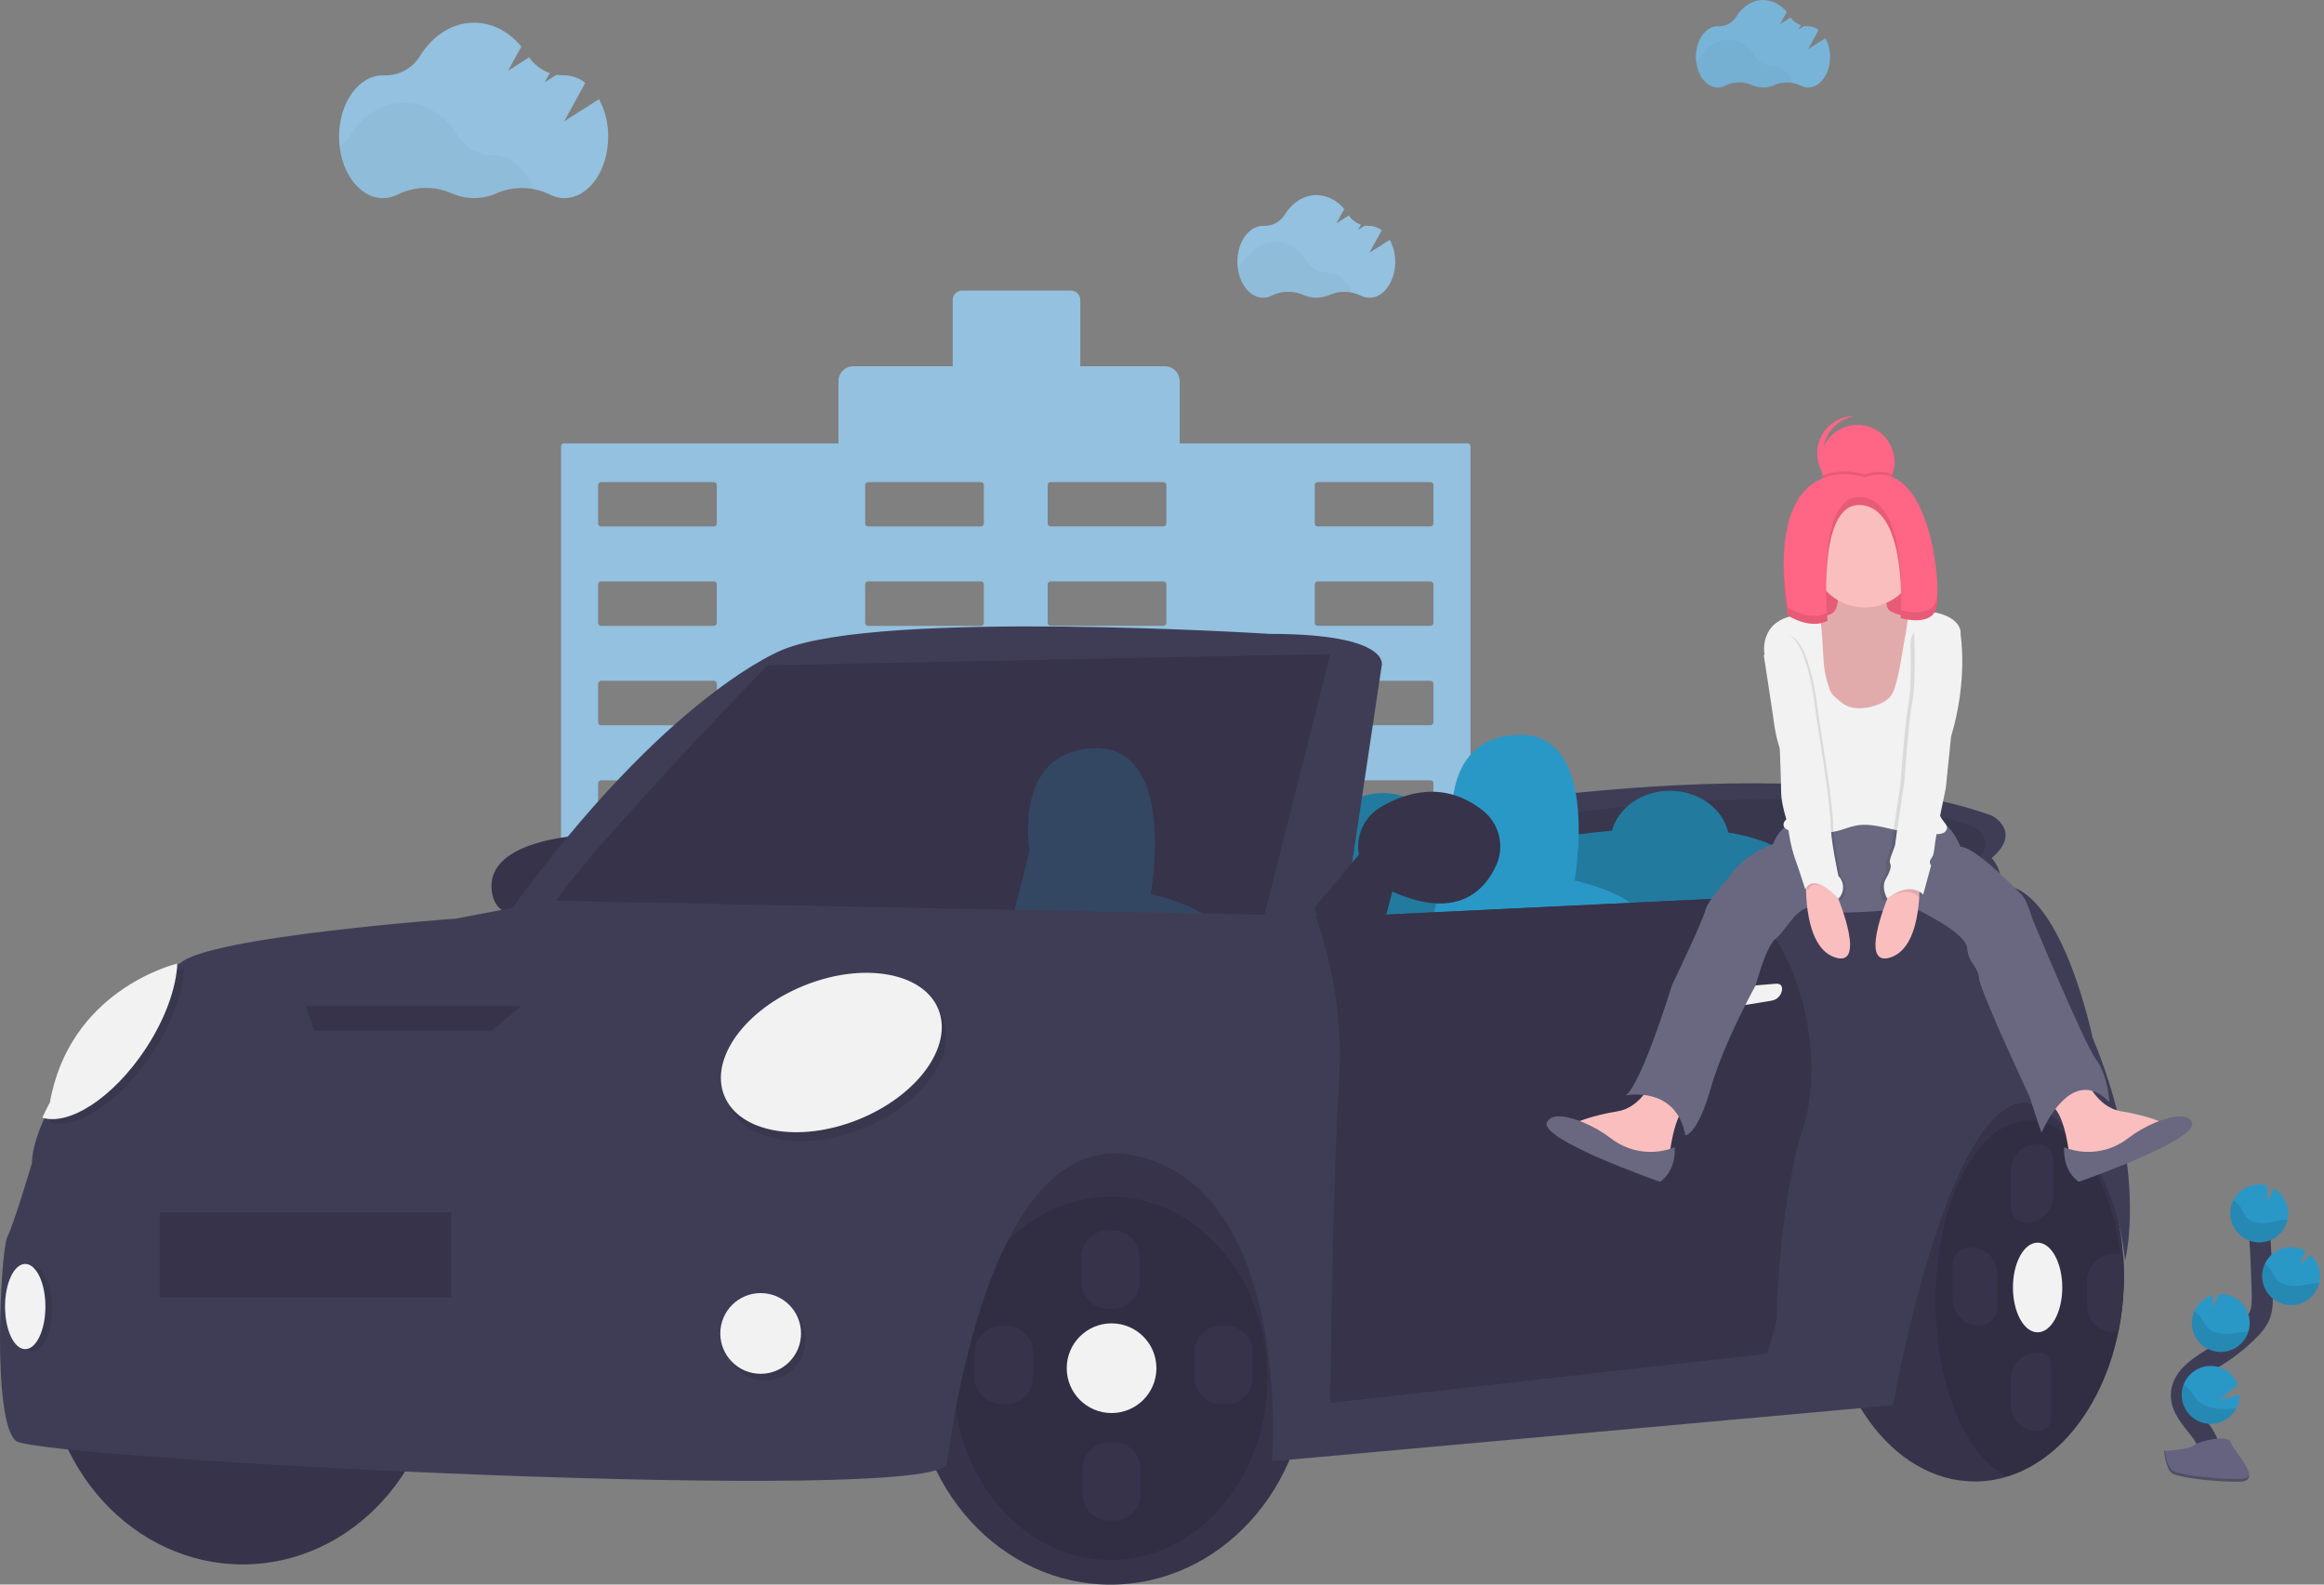 <svg width="440" height="300" viewBox="0 0 440 300" fill="none" xmlns="http://www.w3.org/2000/svg">
<rect x="0" y="0" width="440" height="300" fill="#808080" stroke="none"/>
<g clip-path="url(#clip0_3_2)">
<path d="M277.836 83.944H223.35V72.159C223.35 71.411 223.053 70.694 222.524 70.166C221.995 69.637 221.279 69.34 220.531 69.34H204.531V56.787C204.531 56.317 204.344 55.865 204.011 55.532C203.678 55.2 203.227 55.013 202.757 55.013H182.146C181.676 55.013 181.224 55.2 180.892 55.532C180.559 55.865 180.372 56.317 180.372 56.787V69.344H161.562C160.814 69.344 160.097 69.641 159.568 70.17C159.04 70.699 158.743 71.416 158.743 72.163V83.948H106.787C106.635 83.949 106.491 84.01 106.384 84.117C106.278 84.224 106.218 84.37 106.218 84.521V240.959C106.218 241.11 106.278 241.255 106.384 241.362C106.491 241.47 106.635 241.531 106.787 241.532H141.317C141.469 241.532 141.614 241.471 141.722 241.364C141.829 241.256 141.89 241.111 141.89 240.959V219.911C141.891 219.759 141.952 219.614 142.059 219.507C142.166 219.4 142.311 219.339 142.463 219.338H157.049C157.201 219.339 157.346 219.4 157.453 219.507C157.56 219.614 157.621 219.759 157.622 219.911V240.959C157.622 241.11 157.682 241.255 157.789 241.362C157.895 241.47 158.04 241.531 158.191 241.532H226.423C226.575 241.531 226.72 241.47 226.827 241.363C226.934 241.255 226.995 241.11 226.996 240.959V219.911C226.996 219.76 227.056 219.615 227.163 219.507C227.269 219.4 227.414 219.339 227.565 219.338H242.151C242.303 219.338 242.449 219.398 242.557 219.506C242.664 219.613 242.725 219.759 242.725 219.911V240.959C242.726 241.11 242.786 241.255 242.894 241.363C243.001 241.47 243.146 241.531 243.298 241.532H277.828C277.979 241.531 278.124 241.47 278.232 241.363C278.339 241.255 278.4 241.11 278.401 240.959V84.516C278.4 84.366 278.34 84.222 278.235 84.115C278.129 84.008 277.986 83.947 277.836 83.944ZM135.709 212.028C135.709 212.179 135.649 212.323 135.542 212.43C135.435 212.537 135.291 212.597 135.14 212.597H113.812C113.737 212.597 113.663 212.583 113.593 212.555C113.524 212.526 113.461 212.485 113.407 212.432C113.354 212.379 113.312 212.316 113.283 212.247C113.254 212.177 113.239 212.103 113.239 212.028V204.764C113.239 204.689 113.254 204.615 113.283 204.545C113.312 204.476 113.354 204.412 113.407 204.359C113.46 204.306 113.523 204.264 113.593 204.235C113.662 204.206 113.737 204.191 113.812 204.191H135.153C135.304 204.192 135.449 204.253 135.555 204.361C135.662 204.468 135.721 204.613 135.721 204.764L135.709 212.028ZM135.709 193.205C135.709 193.28 135.695 193.354 135.667 193.424C135.638 193.493 135.597 193.557 135.544 193.61C135.491 193.663 135.428 193.705 135.359 193.734C135.289 193.763 135.215 193.778 135.14 193.778H113.812C113.737 193.779 113.662 193.764 113.592 193.736C113.523 193.707 113.459 193.665 113.406 193.611C113.352 193.558 113.31 193.495 113.282 193.425C113.253 193.355 113.239 193.28 113.239 193.205V185.925C113.239 185.849 113.253 185.774 113.282 185.705C113.31 185.635 113.352 185.571 113.406 185.518C113.459 185.465 113.523 185.423 113.592 185.394C113.662 185.365 113.737 185.351 113.812 185.351H135.153C135.228 185.351 135.302 185.366 135.371 185.395C135.441 185.424 135.503 185.466 135.556 185.52C135.609 185.573 135.651 185.636 135.679 185.706C135.708 185.775 135.722 185.849 135.721 185.925L135.709 193.205ZM135.709 174.386C135.709 174.537 135.649 174.683 135.542 174.79C135.436 174.897 135.291 174.958 135.14 174.959H113.812C113.737 174.959 113.662 174.944 113.593 174.916C113.523 174.887 113.46 174.845 113.407 174.791C113.354 174.738 113.312 174.675 113.283 174.606C113.254 174.536 113.239 174.461 113.239 174.386V167.102C113.239 167.026 113.254 166.952 113.283 166.882C113.312 166.813 113.354 166.75 113.407 166.696C113.46 166.643 113.523 166.601 113.593 166.572C113.662 166.543 113.737 166.528 113.812 166.528H135.153C135.304 166.53 135.449 166.59 135.555 166.698C135.662 166.805 135.721 166.95 135.721 167.102L135.709 174.386ZM135.709 155.563C135.709 155.638 135.695 155.713 135.667 155.782C135.638 155.852 135.597 155.915 135.544 155.968C135.491 156.022 135.428 156.064 135.359 156.093C135.289 156.121 135.215 156.136 135.14 156.136H113.812C113.737 156.137 113.662 156.122 113.592 156.094C113.523 156.065 113.459 156.023 113.406 155.97C113.352 155.916 113.31 155.853 113.282 155.783C113.253 155.713 113.239 155.639 113.239 155.563V148.304C113.239 148.229 113.253 148.154 113.282 148.084C113.31 148.014 113.352 147.951 113.406 147.898C113.459 147.844 113.523 147.802 113.592 147.773C113.662 147.745 113.737 147.73 113.812 147.731H135.153C135.228 147.731 135.302 147.746 135.371 147.775C135.441 147.804 135.503 147.846 135.556 147.899C135.609 147.952 135.651 148.016 135.679 148.085C135.708 148.155 135.722 148.229 135.721 148.304L135.709 155.563ZM135.709 136.745C135.709 136.896 135.649 137.041 135.542 137.148C135.436 137.256 135.291 137.317 135.14 137.318H113.812C113.737 137.318 113.662 137.303 113.593 137.274C113.523 137.245 113.46 137.203 113.407 137.15C113.354 137.097 113.312 137.033 113.283 136.964C113.254 136.894 113.239 136.82 113.239 136.745V129.46C113.239 129.385 113.254 129.31 113.283 129.241C113.312 129.172 113.354 129.109 113.407 129.056C113.461 129.003 113.524 128.961 113.593 128.933C113.663 128.905 113.737 128.89 113.812 128.891H135.153C135.303 128.891 135.448 128.951 135.555 129.058C135.662 129.164 135.721 129.309 135.721 129.46L135.709 136.745ZM135.709 117.926C135.709 118.077 135.649 118.221 135.542 118.328C135.435 118.435 135.291 118.495 135.14 118.495H113.812C113.737 118.495 113.663 118.481 113.593 118.453C113.524 118.424 113.461 118.382 113.407 118.33C113.354 118.277 113.312 118.214 113.283 118.144C113.254 118.075 113.239 118.001 113.239 117.926V110.641C113.239 110.566 113.254 110.491 113.283 110.422C113.312 110.352 113.354 110.289 113.407 110.236C113.46 110.183 113.523 110.14 113.593 110.112C113.662 110.083 113.737 110.068 113.812 110.068H135.153C135.304 110.069 135.449 110.13 135.555 110.237C135.662 110.345 135.721 110.49 135.721 110.641L135.709 117.926ZM135.709 99.103C135.709 99.178 135.695 99.252 135.667 99.322C135.638 99.391 135.597 99.455 135.544 99.508C135.491 99.561 135.428 99.603 135.359 99.632C135.289 99.661 135.215 99.676 135.14 99.676H113.812C113.737 99.677 113.662 99.662 113.592 99.633C113.523 99.605 113.459 99.563 113.406 99.509C113.352 99.456 113.31 99.393 113.282 99.323C113.253 99.253 113.239 99.178 113.239 99.103V91.844C113.239 91.768 113.253 91.694 113.282 91.624C113.31 91.554 113.352 91.49 113.406 91.437C113.459 91.384 113.523 91.342 113.592 91.313C113.662 91.284 113.737 91.27 113.812 91.271H135.153C135.228 91.271 135.302 91.285 135.371 91.314C135.441 91.343 135.503 91.385 135.556 91.439C135.609 91.492 135.651 91.555 135.679 91.625C135.708 91.694 135.722 91.769 135.721 91.844L135.709 99.103ZM186.273 212.024C186.273 212.099 186.258 212.173 186.229 212.242C186.2 212.312 186.158 212.375 186.105 212.427C186.051 212.48 185.988 212.522 185.919 212.55C185.849 212.579 185.775 212.593 185.7 212.593H164.372C164.221 212.593 164.076 212.533 163.968 212.426C163.861 212.32 163.8 212.175 163.799 212.024V204.764C163.8 204.613 163.861 204.468 163.968 204.36C164.075 204.253 164.22 204.192 164.372 204.191H185.7C185.775 204.191 185.849 204.206 185.919 204.235C185.988 204.264 186.052 204.306 186.105 204.359C186.158 204.412 186.2 204.476 186.229 204.545C186.258 204.615 186.273 204.689 186.273 204.764V212.024ZM186.273 193.201C186.273 193.276 186.259 193.351 186.23 193.421C186.202 193.49 186.159 193.554 186.106 193.607C186.053 193.661 185.989 193.703 185.92 193.731C185.85 193.76 185.775 193.774 185.7 193.774H164.372C164.22 193.774 164.074 193.713 163.967 193.606C163.859 193.498 163.799 193.353 163.799 193.201V185.925C163.799 185.773 163.859 185.627 163.967 185.519C164.074 185.412 164.22 185.351 164.372 185.351H185.7C185.775 185.351 185.85 185.365 185.92 185.394C185.989 185.423 186.053 185.465 186.106 185.518C186.159 185.571 186.202 185.635 186.23 185.705C186.259 185.774 186.273 185.849 186.273 185.925V193.201ZM186.273 174.382C186.273 174.457 186.258 174.532 186.229 174.601C186.2 174.671 186.158 174.734 186.105 174.787C186.052 174.84 185.988 174.883 185.919 174.911C185.849 174.94 185.775 174.955 185.7 174.955H164.372C164.22 174.954 164.075 174.893 163.968 174.786C163.861 174.679 163.8 174.534 163.799 174.382V167.102C163.8 166.95 163.861 166.805 163.968 166.698C164.075 166.59 164.22 166.53 164.372 166.528H185.7C185.775 166.528 185.849 166.543 185.919 166.572C185.988 166.601 186.052 166.643 186.105 166.696C186.158 166.75 186.2 166.813 186.229 166.882C186.258 166.952 186.273 167.026 186.273 167.102V174.382ZM186.273 155.559C186.273 155.634 186.259 155.709 186.23 155.779C186.202 155.849 186.159 155.912 186.106 155.965C186.053 156.019 185.989 156.061 185.92 156.09C185.85 156.118 185.775 156.133 185.7 156.132H164.372C164.22 156.132 164.074 156.072 163.967 155.964C163.859 155.857 163.799 155.711 163.799 155.559V148.304C163.799 148.152 163.859 148.006 163.967 147.899C164.074 147.791 164.22 147.731 164.372 147.731H185.7C185.775 147.73 185.85 147.745 185.92 147.773C185.989 147.802 186.053 147.844 186.106 147.898C186.159 147.951 186.202 148.014 186.23 148.084C186.259 148.154 186.273 148.229 186.273 148.304V155.559ZM186.273 136.74C186.273 136.816 186.258 136.89 186.229 136.96C186.2 137.029 186.158 137.092 186.105 137.146C186.052 137.199 185.988 137.241 185.919 137.27C185.849 137.299 185.775 137.313 185.7 137.313H164.372C164.22 137.312 164.075 137.252 163.968 137.144C163.861 137.037 163.8 136.892 163.799 136.74V129.46C163.8 129.309 163.861 129.164 163.968 129.057C164.076 128.951 164.221 128.891 164.372 128.891H185.7C185.775 128.89 185.849 128.905 185.919 128.933C185.988 128.961 186.051 129.003 186.105 129.056C186.158 129.109 186.2 129.172 186.229 129.241C186.258 129.31 186.273 129.385 186.273 129.46V136.74ZM186.273 117.922C186.273 117.997 186.258 118.071 186.229 118.14C186.2 118.21 186.158 118.272 186.105 118.325C186.051 118.378 185.988 118.42 185.919 118.448C185.849 118.477 185.775 118.491 185.7 118.49H164.372C164.221 118.49 164.076 118.431 163.968 118.324C163.861 118.218 163.8 118.073 163.799 117.922V110.641C163.8 110.49 163.861 110.344 163.968 110.237C164.075 110.13 164.22 110.069 164.372 110.068H185.7C185.775 110.068 185.849 110.083 185.919 110.112C185.988 110.14 186.052 110.183 186.105 110.236C186.158 110.289 186.2 110.352 186.229 110.422C186.258 110.491 186.273 110.566 186.273 110.641V117.922ZM186.273 99.099C186.273 99.174 186.259 99.249 186.23 99.319C186.202 99.388 186.159 99.452 186.106 99.505C186.053 99.558 185.989 99.601 185.92 99.629C185.85 99.658 185.775 99.672 185.7 99.672H164.372C164.22 99.672 164.074 99.611 163.967 99.504C163.859 99.396 163.799 99.251 163.799 99.099V91.844C163.799 91.692 163.859 91.546 163.967 91.438C164.074 91.331 164.22 91.271 164.372 91.271H185.7C185.775 91.27 185.85 91.284 185.92 91.313C185.989 91.342 186.053 91.384 186.106 91.437C186.159 91.49 186.202 91.554 186.23 91.624C186.259 91.694 186.273 91.768 186.273 91.844V99.099ZM220.824 212.019C220.824 212.094 220.809 212.169 220.78 212.238C220.751 212.307 220.709 212.37 220.656 212.423C220.602 212.476 220.539 212.518 220.47 212.546C220.4 212.575 220.326 212.589 220.251 212.588H198.923C198.772 212.588 198.627 212.528 198.519 212.422C198.412 212.315 198.351 212.171 198.35 212.019V204.764C198.351 204.613 198.412 204.468 198.519 204.36C198.626 204.253 198.771 204.192 198.923 204.191H220.251C220.403 204.191 220.549 204.252 220.656 204.359C220.763 204.467 220.824 204.612 220.824 204.764V212.019ZM220.824 193.196C220.824 193.272 220.81 193.347 220.781 193.416C220.753 193.486 220.711 193.55 220.657 193.603C220.604 193.656 220.541 193.698 220.471 193.727C220.401 193.756 220.326 193.77 220.251 193.77H198.923C198.771 193.77 198.625 193.709 198.518 193.602C198.41 193.494 198.35 193.348 198.35 193.196V185.925C198.35 185.773 198.41 185.627 198.518 185.519C198.625 185.412 198.771 185.351 198.923 185.351H220.251C220.326 185.351 220.401 185.365 220.471 185.394C220.541 185.423 220.604 185.465 220.657 185.518C220.711 185.571 220.753 185.635 220.781 185.705C220.81 185.774 220.824 185.849 220.824 185.925V193.196ZM220.824 174.378C220.824 174.53 220.763 174.675 220.656 174.783C220.549 174.89 220.403 174.951 220.251 174.951H198.923C198.771 174.95 198.626 174.889 198.519 174.782C198.412 174.675 198.351 174.529 198.35 174.378V167.102C198.351 166.95 198.412 166.805 198.519 166.698C198.626 166.59 198.771 166.53 198.923 166.528H220.251C220.403 166.528 220.549 166.589 220.656 166.696C220.763 166.804 220.824 166.95 220.824 167.102V174.378ZM220.824 155.555C220.824 155.63 220.81 155.705 220.781 155.775C220.753 155.845 220.711 155.908 220.657 155.961C220.604 156.015 220.541 156.057 220.471 156.085C220.401 156.114 220.326 156.128 220.251 156.128H198.923C198.771 156.128 198.625 156.067 198.518 155.96C198.41 155.853 198.35 155.707 198.35 155.555V148.304C198.35 148.152 198.41 148.006 198.518 147.899C198.625 147.791 198.771 147.731 198.923 147.731H220.251C220.326 147.73 220.401 147.745 220.471 147.773C220.541 147.802 220.604 147.844 220.657 147.898C220.711 147.951 220.753 148.014 220.781 148.084C220.81 148.154 220.824 148.229 220.824 148.304V155.555ZM220.824 136.736C220.824 136.888 220.763 137.034 220.656 137.141C220.549 137.249 220.403 137.309 220.251 137.309H198.923C198.771 137.308 198.626 137.247 198.519 137.14C198.412 137.033 198.351 136.888 198.35 136.736V129.46C198.351 129.309 198.412 129.164 198.519 129.057C198.627 128.951 198.772 128.891 198.923 128.891H220.251C220.326 128.89 220.4 128.905 220.47 128.933C220.539 128.961 220.602 129.003 220.656 129.056C220.709 129.109 220.751 129.172 220.78 129.241C220.809 129.31 220.824 129.385 220.824 129.46V136.736ZM220.824 117.917C220.824 117.992 220.809 118.067 220.78 118.136C220.751 118.205 220.709 118.268 220.656 118.321C220.602 118.374 220.539 118.416 220.47 118.444C220.4 118.472 220.326 118.487 220.251 118.486H198.923C198.772 118.486 198.627 118.426 198.519 118.32C198.412 118.213 198.351 118.069 198.35 117.917V110.641C198.351 110.49 198.412 110.344 198.519 110.237C198.626 110.13 198.771 110.069 198.923 110.068H220.251C220.403 110.068 220.549 110.128 220.656 110.236C220.763 110.343 220.824 110.489 220.824 110.641V117.917ZM220.824 99.094C220.824 99.17 220.81 99.245 220.781 99.314C220.753 99.384 220.711 99.448 220.657 99.501C220.604 99.554 220.541 99.596 220.471 99.625C220.401 99.654 220.326 99.668 220.251 99.668H198.923C198.771 99.668 198.625 99.607 198.518 99.5C198.41 99.392 198.35 99.246 198.35 99.094V91.844C198.35 91.692 198.41 91.546 198.518 91.438C198.625 91.331 198.771 91.271 198.923 91.271H220.251C220.326 91.27 220.401 91.284 220.471 91.313C220.541 91.342 220.604 91.384 220.657 91.437C220.711 91.49 220.753 91.554 220.781 91.624C220.81 91.694 220.824 91.768 220.824 91.844V99.094ZM271.388 212.015C271.387 212.166 271.326 212.311 271.218 212.418C271.111 212.524 270.966 212.584 270.815 212.584H249.487C249.412 212.585 249.338 212.57 249.268 212.542C249.199 212.514 249.135 212.472 249.082 212.419C249.029 212.366 248.987 212.303 248.958 212.234C248.929 212.165 248.914 212.09 248.914 212.015V204.764C248.914 204.612 248.974 204.467 249.082 204.359C249.189 204.252 249.335 204.191 249.487 204.191H270.815C270.966 204.192 271.111 204.253 271.219 204.36C271.326 204.468 271.387 204.613 271.388 204.764V212.015ZM271.388 193.192C271.388 193.344 271.327 193.49 271.22 193.597C271.112 193.705 270.967 193.765 270.815 193.765H249.487C249.412 193.766 249.337 193.751 249.267 193.723C249.197 193.694 249.134 193.652 249.081 193.599C249.027 193.545 248.985 193.482 248.956 193.412C248.928 193.342 248.913 193.268 248.914 193.192V185.925C248.913 185.849 248.928 185.774 248.956 185.705C248.985 185.635 249.027 185.571 249.081 185.518C249.134 185.465 249.197 185.423 249.267 185.394C249.337 185.365 249.412 185.351 249.487 185.351H270.815C270.967 185.351 271.112 185.412 271.22 185.519C271.327 185.627 271.388 185.773 271.388 185.925V193.192ZM271.388 174.373C271.387 174.525 271.326 174.67 271.219 174.777C271.111 174.885 270.966 174.945 270.815 174.947H249.487C249.335 174.947 249.189 174.886 249.082 174.779C248.974 174.671 248.914 174.525 248.914 174.373V167.102C248.914 166.95 248.974 166.804 249.082 166.696C249.189 166.589 249.335 166.528 249.487 166.528H270.815C270.966 166.53 271.111 166.59 271.219 166.698C271.326 166.805 271.387 166.95 271.388 167.102V174.373ZM271.388 155.551C271.388 155.703 271.327 155.848 271.22 155.956C271.112 156.063 270.967 156.124 270.815 156.124H249.487C249.338 156.123 249.196 156.063 249.091 155.959C248.985 155.854 248.925 155.712 248.922 155.563V148.304C248.922 148.229 248.936 148.154 248.965 148.084C248.994 148.014 249.036 147.951 249.089 147.898C249.142 147.844 249.206 147.802 249.276 147.773C249.345 147.745 249.42 147.73 249.496 147.731H270.823C270.975 147.731 271.121 147.791 271.228 147.899C271.336 148.006 271.396 148.152 271.396 148.304L271.388 155.551ZM271.388 136.732C271.387 136.883 271.326 137.029 271.219 137.136C271.111 137.243 270.966 137.304 270.815 137.305H249.487C249.335 137.305 249.189 137.245 249.082 137.137C248.974 137.03 248.914 136.884 248.914 136.732V129.46C248.914 129.385 248.929 129.31 248.958 129.241C248.987 129.172 249.029 129.109 249.082 129.056C249.135 129.003 249.199 128.961 249.268 128.933C249.338 128.905 249.412 128.89 249.487 128.891H270.815C270.966 128.891 271.111 128.951 271.218 129.057C271.326 129.164 271.387 129.309 271.388 129.46V136.732ZM271.388 117.913C271.387 118.064 271.326 118.209 271.218 118.316C271.111 118.422 270.966 118.482 270.815 118.482H249.487C249.412 118.482 249.338 118.468 249.268 118.44C249.199 118.412 249.135 118.37 249.082 118.317C249.029 118.264 248.987 118.201 248.958 118.132C248.929 118.062 248.914 117.988 248.914 117.913V110.641C248.914 110.489 248.974 110.343 249.082 110.236C249.189 110.128 249.335 110.068 249.487 110.068H270.815C270.966 110.069 271.111 110.13 271.219 110.237C271.326 110.344 271.387 110.49 271.388 110.641V117.913ZM271.388 99.09C271.388 99.165 271.373 99.24 271.344 99.309C271.315 99.379 271.273 99.442 271.22 99.495C271.167 99.549 271.103 99.591 271.034 99.62C270.964 99.648 270.89 99.663 270.815 99.663H249.487C249.338 99.662 249.196 99.603 249.091 99.498C248.985 99.393 248.925 99.251 248.922 99.103V91.844C248.922 91.768 248.936 91.694 248.965 91.624C248.994 91.554 249.036 91.49 249.089 91.437C249.142 91.384 249.206 91.342 249.276 91.313C249.345 91.284 249.42 91.27 249.496 91.271H270.823C270.975 91.271 271.121 91.331 271.228 91.438C271.336 91.546 271.396 91.692 271.396 91.844L271.388 99.09Z" fill="#93C1DF"/>
<path d="M113.409 18.78L106.821 22.958L110.819 15.682C109.687 14.778 108.286 14.278 106.837 14.259H106.731C106.274 14.266 105.816 14.232 105.364 14.158L103.131 15.571L104.087 13.831C102.503 13.278 101.136 12.238 100.181 10.859L96.186 13.406L98.708 8.817C96.373 6.011 93.223 4.292 89.755 4.292C85.599 4.292 81.897 6.763 79.507 10.613C78.8 11.769 77.799 12.716 76.606 13.358C75.412 13.999 74.069 14.312 72.715 14.264H72.494C67.905 14.264 64.187 19.468 64.187 25.883C64.187 32.297 67.922 37.506 72.511 37.506C73.519 37.501 74.511 37.252 75.402 36.78C76.964 36.02 78.672 35.609 80.409 35.575C82.146 35.541 83.869 35.886 85.459 36.585C86.804 37.186 88.26 37.497 89.734 37.497C91.207 37.497 92.664 37.186 94.009 36.585C95.586 35.901 97.293 35.564 99.012 35.598C100.731 35.631 102.423 36.035 103.972 36.78C104.855 37.248 105.838 37.496 106.837 37.506C111.426 37.506 115.145 32.301 115.145 25.883C115.173 23.407 114.575 20.964 113.409 18.78Z" fill="#93C1DF"/>
<path opacity="0.03" d="M100.992 35.782C98.595 35.326 96.116 35.595 93.873 36.555C92.528 37.155 91.073 37.465 89.6 37.465C88.128 37.465 86.672 37.155 85.327 36.555C83.737 35.858 82.014 35.515 80.278 35.548C78.541 35.582 76.833 35.992 75.271 36.75C74.379 37.224 73.385 37.473 72.376 37.476C68.3 37.476 64.908 33.371 64.204 27.954C65.018 27.36 65.71 26.613 66.241 25.755C68.631 21.905 72.333 19.434 76.489 19.434C80.645 19.434 84.3 21.875 86.677 25.687C87.389 26.839 88.387 27.786 89.573 28.438C90.76 29.09 92.095 29.423 93.448 29.406H93.555C96.815 29.385 99.625 31.987 100.992 35.782Z" fill="black"/>
<path d="M345.61 7.229L342.316 9.314L344.311 5.684C343.746 5.234 343.047 4.985 342.324 4.975H342.273C342.044 4.98 341.815 4.963 341.59 4.924L340.477 5.633L340.953 4.784C340.165 4.508 339.483 3.991 339.004 3.307L337.013 4.581L338.287 2.292C337.761 1.602 337.088 1.038 336.316 0.641C335.544 0.244 334.693 0.025 333.825 1.19209e-06C331.754 1.19209e-06 329.907 1.235 328.731 3.154C328.377 3.731 327.876 4.204 327.279 4.524C326.683 4.844 326.012 5 325.335 4.975H325.225C322.936 4.975 321.081 7.569 321.081 10.77C321.081 13.971 322.936 16.564 325.225 16.564C325.728 16.563 326.223 16.439 326.668 16.204C327.447 15.825 328.298 15.621 329.164 15.604C330.03 15.587 330.889 15.758 331.681 16.106C332.353 16.406 333.08 16.561 333.815 16.561C334.55 16.561 335.277 16.406 335.948 16.106C336.735 15.765 337.586 15.598 338.444 15.615C339.302 15.632 340.146 15.832 340.919 16.204C341.359 16.434 341.848 16.555 342.345 16.556C344.633 16.556 346.489 13.962 346.489 10.761C346.495 9.529 346.193 8.315 345.61 7.229Z" fill="#78B4D8"/>
<path opacity="0.03" d="M339.416 15.707C338.22 15.482 336.983 15.617 335.863 16.093C335.195 16.39 334.472 16.544 333.74 16.543C333.009 16.54 332.286 16.383 331.618 16.085C330.824 15.737 329.965 15.566 329.098 15.582C328.232 15.599 327.379 15.804 326.6 16.183C326.155 16.418 325.66 16.542 325.157 16.543C323.123 16.543 321.434 14.497 321.081 11.793C321.488 11.496 321.834 11.125 322.1 10.698C323.289 8.779 325.135 7.544 327.194 7.544C329.253 7.544 331.091 8.762 332.289 10.664C332.645 11.241 333.146 11.715 333.741 12.04C334.337 12.366 335.006 12.53 335.685 12.519H335.74C337.332 12.519 338.733 13.818 339.416 15.707Z" fill="black"/>
<path d="M263.122 45.406L259.259 47.855L261.603 43.61C260.941 43.075 260.119 42.776 259.268 42.761H259.204C258.935 42.765 258.667 42.745 258.402 42.702L257.094 43.551L257.655 42.528C256.727 42.205 255.925 41.597 255.362 40.792L253.019 42.277L254.501 39.586C253.877 38.781 253.083 38.125 252.175 37.665C251.266 37.205 250.267 36.954 249.249 36.928C246.813 36.928 244.639 38.38 243.238 40.639C242.822 41.312 242.235 41.863 241.537 42.235C240.84 42.608 240.055 42.79 239.265 42.761H239.133C236.442 42.761 234.264 45.814 234.264 49.554C234.264 53.294 236.442 56.367 239.133 56.367C239.725 56.366 240.308 56.22 240.831 55.943C241.747 55.498 242.749 55.257 243.767 55.237C244.785 55.217 245.795 55.419 246.728 55.828C247.517 56.179 248.371 56.361 249.234 56.361C250.098 56.361 250.952 56.179 251.741 55.828C252.667 55.427 253.668 55.23 254.676 55.249C255.685 55.269 256.677 55.506 257.587 55.943C258.11 56.218 258.693 56.364 259.285 56.367C261.976 56.367 264.158 53.319 264.158 49.554C264.165 48.106 263.809 46.68 263.122 45.406Z" fill="#93C1DF"/>
<path opacity="0.03" d="M255.842 55.378C254.435 55.112 252.981 55.27 251.665 55.832C250.876 56.183 250.022 56.365 249.158 56.365C248.294 56.365 247.44 56.183 246.651 55.832C245.719 55.423 244.708 55.221 243.69 55.241C242.672 55.261 241.671 55.502 240.755 55.947C240.232 56.224 239.649 56.37 239.057 56.371C236.667 56.371 234.676 53.964 234.264 50.789C234.74 50.445 235.145 50.013 235.457 49.515C236.858 47.257 239.031 45.809 241.468 45.809C243.905 45.809 246.053 47.24 247.454 49.473C247.87 50.149 248.455 50.705 249.151 51.087C249.846 51.47 250.629 51.665 251.423 51.655H251.469C253.388 51.625 255.04 53.153 255.842 55.378Z" fill="black"/>
<path d="M402.121 241.634C402.121 242.364 402.121 243.094 402.074 243.816C401.966 246.625 401.628 249.42 401.064 252.174C398.275 265.805 390.222 276.401 380.106 279.53C378.094 280.157 375.998 280.476 373.891 280.477C358.299 280.477 345.661 263.072 345.661 241.634C345.661 220.196 358.299 202.79 373.891 202.79C388.515 202.79 400.546 218.098 401.977 237.707C402.074 238.997 402.121 240.309 402.121 241.634Z" fill="#36334A"/>
<path opacity="0.1" d="M402.074 243.82C401.966 246.629 401.628 249.424 401.064 252.178C398.275 265.81 390.222 276.405 380.106 279.534C372.273 275.93 366.462 262.422 366.462 246.307C366.462 227.434 374.443 212.134 384.291 212.134C392.557 212.134 399.51 222.925 401.527 237.567C401.807 239.575 401.989 241.672 402.074 243.82Z" fill="black"/>
<path d="M260.333 155.669C260.333 155.669 336.746 139.962 377.075 154.396C377.075 154.396 383.018 157.367 377.075 162.462C377.075 162.462 382.695 168.405 372.881 170.527L333.889 172.926L260.333 165.433V155.669Z" fill="#3F3D56"/>
<path opacity="0.1" d="M273.706 157.643C273.706 157.643 339.127 144.195 373.657 156.552C373.657 156.552 378.752 159.099 373.657 163.459C373.657 163.459 378.467 168.553 370.066 170.366L336.682 172.416L273.706 166.011V157.643Z" fill="black"/>
<path d="M348.208 181.14L343.114 170.952C343.114 170.952 345.347 160.645 327.194 157.614C326.188 153.118 321.629 149.726 316.157 149.726C310.817 149.726 306.351 152.952 305.196 157.283C302.59 157.508 299.813 157.813 296.842 158.216L292.69 180.478L292.172 179.442C292.172 179.442 294.808 167.267 271.048 165.488C272.343 163.919 273.057 161.95 273.069 159.915C273.069 154.519 268.03 150.151 261.819 150.151C255.609 150.151 250.57 154.519 250.57 159.915C250.586 162.131 251.427 164.262 252.93 165.892C250.708 166.104 248.365 166.376 245.9 166.707L241.23 191.753L262.88 194.725L297.266 189.631L294.222 183.539L313.822 186.23L348.208 181.14Z" fill="#2A98C7"/>
<path opacity="0.2" d="M348.208 181.14L343.114 170.952C343.114 170.952 345.347 160.645 327.194 157.614C326.188 153.118 321.629 149.726 316.157 149.726C310.817 149.726 306.351 152.952 305.196 157.283C302.59 157.508 299.813 157.813 296.842 158.216L292.69 180.478L292.172 179.442C292.172 179.442 294.808 167.267 271.048 165.488C272.343 163.919 273.057 161.95 273.069 159.915C273.069 154.519 268.03 150.151 261.819 150.151C255.609 150.151 250.57 154.519 250.57 159.915C250.586 162.131 251.427 164.262 252.93 165.892C250.708 166.104 248.365 166.376 245.9 166.707L241.23 191.753L262.88 194.725L297.266 189.631L294.222 183.539L313.822 186.23L348.208 181.14Z" fill="black"/>
<path d="M275.183 158.59C275.183 158.59 271.787 139.538 287.494 139.113C303.201 138.689 298.107 166.707 298.107 166.707C298.107 166.707 309.993 169.254 310.842 173.924C311.691 178.593 269.664 179.867 269.664 179.867L275.183 158.59Z" fill="#2A98C7"/>
<path d="M247.598 259.251C247.598 281.75 230.872 300.004 210.241 300.004C189.609 300.004 172.883 281.75 172.883 259.251C172.883 236.752 189.817 214.889 210.453 214.889C231.089 214.889 247.598 236.743 247.598 259.251Z" fill="#36334A"/>
<path opacity="0.1" d="M210.241 295.33C226.652 295.33 239.957 279.937 239.957 260.949C239.957 241.961 226.652 226.568 210.241 226.568C193.829 226.568 180.525 241.961 180.525 260.949C180.525 279.937 193.829 295.33 210.241 295.33Z" fill="black"/>
<path d="M45.954 296.179C66.585 296.179 83.311 277.933 83.311 255.426C83.311 232.919 66.585 214.673 45.954 214.673C25.322 214.673 8.596 232.919 8.596 255.426C8.596 277.933 25.322 296.179 45.954 296.179Z" fill="#36334A"/>
<path d="M109.631 158.216C109.631 158.216 92.226 159.065 93.075 168.405C93.924 177.744 107.933 170.952 107.933 170.952L109.631 158.216Z" fill="#36334A"/>
<path d="M254.441 173.775L261.607 125.953C261.607 125.953 263.305 120.01 240.381 120.01C240.381 120.01 166.94 115.341 148.262 122.982C148.262 122.982 126.611 131.048 96.471 172.65C96.471 172.65 251.469 176.322 254.441 173.775Z" fill="#3F3D56"/>
<path d="M251.843 123.831L238.683 176.046L230.431 175.847L191.375 174.896L104.269 172.773C104.027 168.647 145.277 125.953 145.277 125.953L251.843 123.831Z" fill="#36334A"/>
<path opacity="0.2" d="M191.388 174.896L194.945 161.141C194.945 161.141 191.549 142.085 207.256 141.66C222.963 141.236 217.869 169.254 217.869 169.254C217.869 169.254 228.694 171.576 230.418 175.847L191.388 174.896Z" fill="#2A98C7"/>
<path d="M402.333 238.662C399.786 214.04 383.867 208.734 383.867 208.734C368.584 207.885 358.396 266.043 358.396 266.043L240.806 276.656C240.806 276.656 244.839 227.2 216.396 219.134C187.954 211.068 180.525 269.015 179.251 277.08C177.978 285.146 7.747 276.231 3.078 272.835C-1.592 269.439 0.106 236.752 1.38 234.204C2.653 231.657 6.049 220.196 6.049 220.196C6.049 217.462 7.357 214.006 8.444 211.608C9.208 209.91 9.87 208.734 9.87 208.734C13.559 187.814 32.713 182.749 33.999 182.414H34.067C39.161 177.32 86.282 173.923 86.282 173.923L104.112 170.527L249.071 173.376L255.239 173.499L328.935 169.954L378.773 167.556C390.235 167.556 396.178 196.423 396.178 196.423C406.791 221.894 402.333 238.662 402.333 238.662Z" fill="#3F3D56"/>
<path opacity="0.1" d="M163.351 213.661C174.549 209.155 181.339 199.82 178.518 192.809C175.697 185.799 164.333 183.769 153.136 188.275C141.939 192.781 135.149 202.116 137.97 209.126C140.791 216.136 152.154 218.167 163.351 213.661Z" fill="black"/>
<path d="M162.503 211.961C173.7 207.455 180.49 198.12 177.669 191.11C174.849 184.099 163.485 182.069 152.288 186.575C141.091 191.081 134.3 200.416 137.121 207.426C139.942 214.436 151.306 216.467 162.503 211.961Z" fill="#F2F2F2"/>
<path opacity="0.1" d="M34.848 183.28C34.632 187.949 32.539 193.842 28.774 199.517C22.716 208.653 14.408 214.032 9.293 212.457C10.057 210.759 10.719 209.583 10.719 209.583C14.408 188.663 33.562 183.598 34.848 183.28Z" fill="black"/>
<path d="M33.575 182.431C33.358 187.1 31.265 192.993 27.5 198.668C21.442 207.804 13.134 213.183 8.019 211.608C8.783 209.91 9.445 208.734 9.445 208.734C13.134 187.814 32.288 182.749 33.575 182.431Z" fill="#F2F2F2"/>
<path d="M93.075 195.145H59.538L57.84 190.475H98.593L93.075 195.145Z" fill="#36334A"/>
<path d="M85.433 229.531H30.247V245.662H85.433V229.531Z" fill="#36334A"/>
<path opacity="0.1" d="M144.866 261.369C149.086 261.369 152.507 257.948 152.507 253.728C152.507 249.508 149.086 246.087 144.866 246.087C140.645 246.087 137.224 249.508 137.224 253.728C137.224 257.948 140.645 261.369 144.866 261.369Z" fill="black"/>
<path d="M144.016 260.096C148.237 260.096 151.658 256.675 151.658 252.454C151.658 248.234 148.237 244.813 144.016 244.813C139.796 244.813 136.375 248.234 136.375 252.454C136.375 256.675 139.796 260.096 144.016 260.096Z" fill="#F2F2F2"/>
<path opacity="0.1" d="M6.049 255.851C8.159 255.851 9.87 252.239 9.87 247.785C9.87 243.33 8.159 239.719 6.049 239.719C3.939 239.719 2.229 243.33 2.229 247.785C2.229 252.239 3.939 255.851 6.049 255.851Z" fill="black"/>
<path d="M4.776 255.426C6.886 255.426 8.596 251.815 8.596 247.36C8.596 242.906 6.886 239.294 4.776 239.294C2.666 239.294 0.955 242.906 0.955 247.36C0.955 251.815 2.666 255.426 4.776 255.426Z" fill="#F2F2F2"/>
<path d="M341.416 213.403C336.746 227.837 336.321 250.336 336.321 250.336L334.623 256.279L251.843 265.619C251.843 265.619 252.268 224.016 253.541 204.489C254.437 190.713 251.113 179.052 249.071 173.376L255.239 173.499L328.935 169.954C341.246 178.585 345.606 200.443 341.416 213.403Z" fill="#36334A"/>
<path d="M322.542 187.381C322.252 187.4 321.969 187.48 321.712 187.614C321.455 187.749 321.229 187.936 321.048 188.164C320.867 188.391 320.736 188.654 320.663 188.935C320.59 189.216 320.576 189.509 320.623 189.796C320.663 190.036 320.762 190.263 320.91 190.456C321.058 190.649 321.251 190.803 321.472 190.904C322.843 191.588 331.97 190.055 335.43 189.444C335.942 189.361 336.413 189.11 336.767 188.732C337.122 188.353 337.342 187.867 337.391 187.351C337.434 186.748 337.213 186.234 336.33 186.234L322.542 187.381Z" fill="#F2F2F2"/>
<path d="M248.871 171.801C248.871 171.801 250.994 181.14 261.182 178.169L264.578 165.009L257.786 161.188L248.871 171.801Z" fill="#36334A"/>
<path d="M261.348 152.838C266.018 150.07 273.425 147.65 280.752 153.462C282.278 154.666 283.353 156.348 283.807 158.238C284.26 160.127 284.065 162.114 283.253 163.879C280.854 169.071 275.162 174.705 261.87 167.959C260.565 167.297 259.452 166.312 258.635 165.098L258.567 164.996C257.924 164.023 257.485 162.93 257.277 161.783C257.068 160.636 257.095 159.458 257.355 158.322C257.615 157.185 258.103 156.113 258.789 155.17C259.476 154.228 260.346 153.434 261.348 152.838Z" fill="#36334A"/>
<path d="M210.453 267.525C215.142 267.525 218.943 263.723 218.943 259.034C218.943 254.345 215.142 250.544 210.453 250.544C205.764 250.544 201.963 254.345 201.963 259.034C201.963 263.723 205.764 267.525 210.453 267.525Z" fill="#F2F2F2"/>
<path d="M385.777 252.242C388.356 252.242 390.447 248.441 390.447 243.752C390.447 239.063 388.356 235.262 385.777 235.262C383.198 235.262 381.108 239.063 381.108 243.752C381.108 248.441 383.198 252.242 385.777 252.242Z" fill="#F2F2F2"/>
<path d="M210.665 232.927H209.816C207.003 232.927 204.722 235.207 204.722 238.021V242.691C204.722 245.504 207.003 247.785 209.816 247.785H210.665C213.479 247.785 215.759 245.504 215.759 242.691V238.021C215.759 235.207 213.479 232.927 210.665 232.927Z" fill="#36334A"/>
<path d="M385.777 216.583C386.168 216.583 386.554 216.66 386.914 216.809C387.275 216.958 387.603 217.177 387.879 217.453C388.154 217.729 388.373 218.057 388.523 218.417C388.672 218.778 388.749 219.164 388.749 219.555V226.347C388.749 227.698 388.212 228.994 387.257 229.949C386.301 230.904 385.006 231.441 383.655 231.441C382.867 231.441 382.111 231.128 381.553 230.571C380.996 230.013 380.683 229.257 380.683 228.469V221.677C380.683 220.326 381.22 219.03 382.175 218.075C383.131 217.12 384.426 216.583 385.777 216.583Z" fill="#36334A"/>
<path d="M385.777 270.925C384.426 270.925 383.131 270.388 382.175 269.433C381.22 268.478 380.683 267.182 380.683 265.831V261.161C380.683 259.81 381.22 258.514 382.175 257.559C383.131 256.604 384.426 256.067 385.777 256.067C388.579 256.067 388.324 258.359 388.324 261.161V265.831C388.32 268.633 388.588 270.925 385.777 270.925Z" fill="#36334A"/>
<path d="M373.042 236.111C374.393 236.111 375.689 236.647 376.644 237.603C377.599 238.558 378.136 239.854 378.136 241.205V247.572C378.136 248.473 377.778 249.337 377.141 249.974C376.504 250.611 375.641 250.969 374.74 250.969C373.389 250.969 372.093 250.432 371.138 249.477C370.183 248.521 369.646 247.225 369.646 245.874V239.507C369.646 238.606 370.004 237.742 370.641 237.105C371.277 236.468 372.141 236.111 373.042 236.111Z" fill="#36334A"/>
<path d="M402.121 241.633C402.121 242.364 402.121 243.094 402.074 243.815C401.966 246.625 401.628 249.42 401.064 252.174C400.784 252.221 400.5 252.246 400.215 252.246C398.864 252.246 397.568 251.71 396.613 250.754C395.658 249.799 395.121 248.503 395.121 247.152V242.483C395.121 241.131 395.658 239.836 396.613 238.88C397.568 237.925 398.864 237.388 400.215 237.388C400.66 237.387 401.102 237.446 401.531 237.562C401.684 237.605 401.837 237.652 401.981 237.707C402.074 238.997 402.121 240.309 402.121 241.633Z" fill="#36334A"/>
<path d="M232.103 250.969H231.254C228.441 250.969 226.16 253.249 226.16 256.063V260.732C226.16 263.546 228.441 265.827 231.254 265.827H232.103C234.917 265.827 237.197 263.546 237.197 260.732V256.063C237.197 253.249 234.917 250.969 232.103 250.969Z" fill="#36334A"/>
<path d="M190.501 250.969H189.652C186.838 250.969 184.558 253.249 184.558 256.063V260.732C184.558 263.546 186.838 265.827 189.652 265.827H190.501C193.314 265.827 195.595 263.546 195.595 260.732V256.063C195.595 253.249 193.314 250.969 190.501 250.969Z" fill="#36334A"/>
<path d="M210.877 273.043H210.028C207.215 273.043 204.934 275.324 204.934 278.138V282.807C204.934 285.621 207.215 287.901 210.028 287.901H210.877C213.691 287.901 215.972 285.621 215.972 282.807V278.138C215.972 275.324 213.691 273.043 210.877 273.043Z" fill="#36334A"/>
<path d="M358.719 87.454C358.716 88.264 358.573 89.067 358.294 89.827C357.81 91.178 356.925 92.35 355.757 93.184C354.59 94.018 353.195 94.476 351.76 94.497C350.325 94.517 348.918 94.099 347.727 93.298C346.536 92.496 345.618 91.351 345.096 90.014C344.776 89.203 344.612 88.339 344.612 87.467C344.612 85.598 345.355 83.805 346.676 82.484C347.998 81.162 349.79 80.42 351.659 80.42C353.528 80.42 355.32 81.162 356.642 82.484C357.964 83.805 358.706 85.598 358.706 87.467L358.719 87.454Z" fill="#FF6584"/>
<path d="M346.043 89.212C345.594 88.403 345.308 87.513 345.203 86.593C345.098 85.674 345.175 84.743 345.43 83.853C345.684 82.963 346.112 82.132 346.687 81.408C347.263 80.683 347.976 80.079 348.785 79.63C349.571 79.185 350.436 78.897 351.332 78.781C350.361 78.747 349.394 78.914 348.49 79.271C347.587 79.628 346.767 80.169 346.082 80.858C345.398 81.547 344.863 82.371 344.512 83.277C344.161 84.183 344.001 85.151 344.042 86.122C344.083 87.093 344.324 88.044 344.751 88.917C345.177 89.79 345.78 90.566 346.52 91.195C347.26 91.824 348.123 92.293 349.053 92.572C349.984 92.852 350.962 92.936 351.927 92.82C350.719 92.774 349.543 92.418 348.512 91.786C347.482 91.154 346.631 90.267 346.043 89.212Z" fill="#FF6584"/>
<path d="M361.741 97.269H342.863V126.718H361.741V97.269Z" fill="#FF6584"/>
<path opacity="0.1" d="M362.166 96.42H343.288V125.868H362.166V96.42Z" fill="black"/>
<path d="M313.024 204.111C313.024 204.111 311.012 209.629 306.232 210.402C301.452 211.175 298.692 212.406 298.692 212.406L310.018 219.703L316.059 218.947C316.059 218.947 316.811 211.145 319.328 209.383C321.845 207.621 313.024 204.111 313.024 204.111Z" fill="#FBBEBE"/>
<path d="M394.836 204.111C394.836 204.111 396.849 209.629 401.629 210.402C406.409 211.175 409.177 212.418 409.177 212.418L397.851 219.716L391.81 218.96C391.81 218.96 391.058 211.158 388.541 209.396C386.024 207.634 394.836 204.111 394.836 204.111Z" fill="#FBBEBE"/>
<path d="M339.718 155.283C339.718 155.283 336.695 156.794 335.689 159.813C335.689 159.813 330.17 161.574 327.131 166.359C327.131 166.359 323.357 170.383 322.852 172.4C322.346 174.416 316.56 186.51 316.56 186.51C316.56 186.51 310.774 205.384 307.752 207.401C307.752 207.401 317.316 205.384 319.078 214.949C319.078 214.949 321.345 214.949 323.862 206.14C326.379 197.331 332.416 186.51 332.416 186.51C332.416 186.51 334.432 178.958 336.194 177.702C337.956 176.445 340.724 170.655 343.241 172.162C345.758 173.669 362.37 171.911 362.37 171.911C362.37 171.911 372.184 176.441 372.435 179.463C372.685 182.486 374.451 182.732 374.702 185.25C374.952 187.767 384.266 207.651 384.266 207.651C384.266 207.651 386.028 213.17 386.529 214.443C386.529 214.443 392.069 201.105 399.366 208.653C399.366 208.653 399.116 203.618 396.849 200.587C394.582 197.556 384.767 173.907 384.767 173.907C384.767 173.907 383.761 170.383 382.755 169.377C381.749 168.371 373.946 160.318 371.183 160.318C371.183 160.318 369.671 156.54 367.91 156.039L339.718 155.283Z" fill="#696880"/>
<path d="M317.065 217.198C315.099 217.988 312.961 218.254 310.861 217.972C308.761 217.689 306.769 216.867 305.081 215.585C303.441 214.327 301.645 213.287 299.737 212.491C297.071 211.412 293.874 210.61 292.902 212.418C291.14 215.687 314.298 223.745 314.298 223.745C314.298 223.745 317.316 221.979 317.065 217.198Z" fill="#696880"/>
<path d="M390.808 217.198C392.774 217.988 394.912 218.254 397.012 217.972C399.113 217.689 401.104 216.867 402.792 215.585C404.432 214.327 406.229 213.287 408.137 212.491C410.802 211.412 413.999 210.61 414.971 212.418C416.733 215.687 393.576 223.745 393.576 223.745C393.576 223.745 390.557 221.979 390.808 217.198Z" fill="#696880"/>
<path d="M347.945 113.884C347.847 114.759 347.563 115.706 346.815 116.173C346.204 116.555 345.431 116.521 344.727 116.669C343.986 116.853 343.299 117.208 342.722 117.707C342.144 118.206 341.692 118.833 341.403 119.539C340.839 120.964 340.73 122.528 341.089 124.018C341.253 124.749 341.467 125.468 341.73 126.17C342.473 128.259 343.364 130.326 344.74 132.066C345.917 133.445 347.241 134.692 348.688 135.785C349.583 136.515 350.509 137.262 351.612 137.606C352.362 137.805 353.134 137.906 353.909 137.908C354.864 137.954 355.879 137.984 356.707 137.509C357.98 136.774 358.362 135.148 359.05 133.849C359.64 132.741 360.515 131.807 361.062 130.678C361.45 129.793 361.735 128.865 361.911 127.915L363.087 122.689C363.512 120.796 363.902 118.656 362.832 117.03C362.758 116.896 362.649 116.783 362.518 116.703C362.315 116.621 362.093 116.597 361.877 116.635C360.524 116.726 359.173 116.418 357.993 115.748C357.806 115.655 357.64 115.525 357.505 115.366C357.331 115.097 357.228 114.789 357.203 114.47C357.089 113.822 356.906 113.187 356.66 112.577C356.59 112.359 356.462 112.164 356.291 112.012C356.111 111.899 355.908 111.831 355.696 111.813C353.879 111.517 352.046 111.324 350.207 111.235C349.6 111.21 348.692 110.968 348.28 111.499C347.868 112.029 348.013 113.248 347.945 113.884Z" fill="#FBBEBE"/>
<path opacity="0.1" d="M347.945 113.884C347.847 114.759 347.563 115.706 346.815 116.173C346.204 116.555 345.431 116.521 344.727 116.669C343.986 116.853 343.299 117.208 342.722 117.707C342.144 118.206 341.692 118.833 341.403 119.539C340.839 120.964 340.73 122.528 341.089 124.018C341.253 124.749 341.467 125.468 341.73 126.17C342.473 128.259 343.364 130.326 344.74 132.066C345.917 133.445 347.241 134.692 348.688 135.785C349.583 136.515 350.509 137.262 351.612 137.606C352.362 137.805 353.134 137.906 353.909 137.908C354.864 137.954 355.879 137.984 356.707 137.509C357.98 136.774 358.362 135.148 359.05 133.849C359.64 132.741 360.515 131.807 361.062 130.678C361.45 129.793 361.735 128.865 361.911 127.915L363.087 122.689C363.512 120.796 363.902 118.656 362.832 117.03C362.758 116.896 362.649 116.783 362.518 116.703C362.315 116.621 362.093 116.597 361.877 116.635C360.524 116.726 359.173 116.418 357.993 115.748C357.806 115.655 357.64 115.525 357.505 115.366C357.331 115.097 357.228 114.789 357.203 114.47C357.089 113.822 356.906 113.187 356.66 112.577C356.59 112.359 356.462 112.164 356.291 112.012C356.111 111.899 355.908 111.831 355.696 111.813C353.879 111.517 352.046 111.324 350.207 111.235C349.6 111.21 348.692 110.968 348.28 111.499C347.868 112.029 348.013 113.248 347.945 113.884Z" fill="black"/>
<path d="M344.536 116.89C343.551 116.597 342.532 116.436 341.505 116.41C339.077 116.351 336.483 117.191 335.078 119.174C334.127 120.603 333.777 122.35 334.105 124.035C334.445 125.707 335.205 127.266 336.313 128.564C336.954 129.245 337.523 129.991 338.011 130.789C338.682 132.062 338.699 133.582 338.86 135.034C339.285 138.477 340.753 141.72 341.339 145.141C341.925 148.563 341.416 152.536 338.711 154.718C338.257 155.084 337.71 155.466 337.671 156.047C337.608 156.977 338.818 157.376 339.747 157.461C342.528 157.728 345.381 157.987 348.08 157.27C349.201 156.973 350.275 156.51 351.413 156.298C354.304 155.759 357.208 156.862 360.094 157.397C362.187 157.74 364.303 157.912 366.424 157.911C366.919 157.955 367.417 157.89 367.884 157.72C368.115 157.629 368.311 157.468 368.443 157.259C368.576 157.05 368.639 156.804 368.623 156.557C368.53 156.236 368.358 155.944 368.122 155.708C366.661 153.899 366.216 151.505 365.817 149.217L364.501 141.512C363.783 137.403 363.117 132.941 365.061 129.248C366.462 126.594 369.034 124.727 370.512 122.116C371.034 121.325 371.271 120.38 371.183 119.437C370.962 118.125 369.777 117.187 368.563 116.635C366.23 115.592 363.583 115.496 361.181 116.368C361.223 118.206 360.756 120.065 360.451 121.887L359.937 124.858C359.677 126.609 359.294 128.34 358.791 130.037C358.604 130.715 358.292 131.351 357.87 131.914C357.416 132.418 356.863 132.821 356.244 133.098C354.903 133.753 353.428 134.089 351.935 134.079C351.289 134.092 350.646 133.994 350.033 133.79C349.023 133.425 348.204 132.673 347.414 131.943C347.154 131.723 346.922 131.472 346.722 131.196C346.514 130.842 346.355 130.46 346.251 130.063C345.907 129.025 345.637 127.964 345.444 126.887C345.313 126.064 345.274 125.227 345.215 124.395C345.028 121.984 345.032 119.255 344.536 116.89Z" fill="#F2F2F2"/>
<path d="M341.98 165.603C341.98 165.603 340.974 178.941 347.265 181.208C353.557 183.475 348.021 170.133 348.021 170.133L346.009 166.104L341.98 165.603Z" fill="#FBBEBE"/>
<path d="M363.376 165.603C363.376 165.603 364.382 178.941 358.09 181.208C351.799 183.475 357.335 170.133 357.335 170.133L359.347 166.104L363.376 165.603Z" fill="#FBBEBE"/>
<path opacity="0.1" d="M336.445 121.054L334.432 124.327C334.432 124.327 336.194 135.654 336.445 137.666C336.66 139.115 336.997 140.543 337.451 141.936C337.451 141.936 337.701 147.977 337.701 150.24C337.701 152.503 338.975 156.281 338.975 156.281C339.151 158.42 339.579 160.532 340.248 162.572C341.254 165.344 342.265 168.613 342.265 168.613C342.265 168.613 343.538 165.089 348.556 170.375C349.117 169.804 349.431 169.035 349.431 168.235C349.431 167.435 349.117 166.666 348.556 166.095C348.556 166.095 347.045 159.303 347.045 155.78C347.045 152.256 344.277 135.403 344.277 135.403C344.277 135.403 342.485 116.27 336.445 121.054Z" fill="black"/>
<path d="M335.948 120.804L333.936 124.073C333.936 124.073 335.697 135.399 335.948 137.415C336.165 138.866 336.503 140.296 336.958 141.69C336.958 141.69 337.221 147.731 337.221 150.002C337.221 152.273 338.495 156.043 338.495 156.043C338.673 158.183 339.1 160.294 339.768 162.334C340.775 165.102 341.781 168.375 341.781 168.375C341.781 168.375 343.054 164.852 348.072 170.137C348.634 169.567 348.949 168.798 348.949 167.997C348.949 167.197 348.634 166.428 348.072 165.858C348.072 165.858 346.561 159.066 346.561 155.538C346.561 152.01 343.793 135.161 343.793 135.161C343.793 135.161 341.98 116.041 335.948 120.804Z" fill="#F2F2F2"/>
<path opacity="0.1" d="M369.162 119.038L370.435 120.537C370.435 120.537 371.921 129.108 368.648 139.928L367.642 149.747C367.642 149.747 365.88 158.051 365.626 160.067C365.371 162.084 365.375 162.33 364.874 163.086C364.72 163.262 364.635 163.488 364.635 163.722C364.635 163.957 364.72 164.183 364.874 164.359L363.363 169.899C363.363 169.899 361.096 167.131 356.571 170.655C356.571 170.655 355.297 168.638 356.32 166.877C357.343 165.115 357.326 164.359 357.076 163.858C356.825 163.357 358.082 160.836 358.082 160.335C358.082 159.834 359.844 148.253 359.844 148.253C359.844 148.253 360.599 136.927 361.355 133.153C361.818 130.831 361.805 125.652 361.729 122.01C361.648 118.219 366.237 116.16 368.945 118.83C369.018 118.885 369.09 118.962 369.162 119.038Z" fill="black"/>
<path d="M369.909 118.537L371.182 120.036C371.182 120.036 372.664 128.602 369.395 139.427L368.389 149.242C368.389 149.242 366.627 157.55 366.373 159.562C366.118 161.574 366.122 161.829 365.617 162.58C365.466 162.758 365.382 162.984 365.382 163.217C365.382 163.451 365.466 163.677 365.617 163.854L364.11 169.373C364.11 169.373 361.843 166.605 357.318 170.128C357.318 170.128 356.044 168.116 357.067 166.354C358.09 164.593 358.074 163.837 357.819 163.332C357.564 162.827 358.829 160.314 358.829 159.808C358.829 159.303 360.591 147.727 360.591 147.727C360.591 147.727 361.346 136.401 362.098 132.627C362.849 128.853 362.353 117.527 362.353 117.527C362.353 117.527 366.394 114.767 369.909 118.537Z" fill="#F2F2F2"/>
<path d="M353.056 115.014C358.617 115.014 363.125 110.505 363.125 104.944C363.125 99.383 358.617 94.875 353.056 94.875C347.495 94.875 342.986 99.383 342.986 104.944C342.986 110.505 347.495 115.014 353.056 115.014Z" fill="#FBBEBE"/>
<path opacity="0.1" d="M358.307 89.827C357.823 91.178 356.938 92.35 355.77 93.184C354.602 94.018 353.208 94.476 351.773 94.497C350.338 94.517 348.931 94.099 347.74 93.298C346.549 92.496 345.631 91.351 345.109 90.014C349.036 88.435 353.056 89.844 353.056 89.844C355.051 89.135 356.8 89.203 358.307 89.827Z" fill="black"/>
<path d="M353.056 90.349C353.056 90.349 333.677 83.557 338.457 116.525C338.457 116.525 342.736 119.293 346.009 117.531C346.009 117.531 343.742 94.607 352.551 95.635C361.359 96.662 359.852 117.026 359.852 117.026C359.852 117.026 364.887 118.537 366.394 115.752C367.901 112.968 365.893 85.816 353.056 90.349Z" fill="#FF6584"/>
<path opacity="0.1" d="M352.551 94.123C346.505 93.431 345.678 103.998 345.758 110.701C345.835 104.04 346.955 94.994 352.551 95.635C358.842 96.352 359.869 106.948 359.946 112.951C360.014 107.445 359.411 94.909 352.551 94.123Z" fill="black"/>
<path opacity="0.1" d="M338.457 115.014C338.02 112.121 337.769 109.202 337.705 106.277C337.684 109.702 337.935 113.123 338.457 116.508C338.457 116.508 342.736 119.276 346.009 117.514C346.009 117.514 345.954 116.971 345.894 116.058C342.638 117.739 338.457 115.014 338.457 115.014Z" fill="black"/>
<path opacity="0.1" d="M366.394 114.258C364.989 116.835 360.527 115.706 359.92 115.532C359.89 116.465 359.852 117.022 359.852 117.022C359.852 117.022 364.887 118.533 366.394 115.748C366.708 115.175 366.869 113.566 366.818 111.414C366.776 112.819 366.627 113.829 366.394 114.258Z" fill="black"/>
<path d="M418.002 277.161C419.165 275.009 417.845 272.368 416.33 270.45C414.814 268.531 412.963 266.531 413.001 264.082C413.061 260.567 416.792 258.491 419.794 256.627C422.007 255.243 424.049 253.601 425.877 251.737C426.64 251.019 427.272 250.172 427.745 249.237C428.36 247.861 428.343 246.295 428.305 244.788C428.178 239.77 427.93 234.756 427.562 229.747" stroke="#3F3D56" stroke-width="4" stroke-miterlimit="10"/>
<path d="M433.208 229.475C433.166 228.556 432.893 227.663 432.415 226.877C431.936 226.091 431.268 225.439 430.47 224.98L429.243 227.408L429.282 224.466C428.695 224.295 428.084 224.222 427.473 224.25C426.39 224.3 425.346 224.671 424.473 225.315C423.6 225.959 422.938 226.847 422.57 227.868C422.202 228.888 422.145 229.995 422.406 231.047C422.667 232.1 423.234 233.052 424.035 233.783C424.837 234.513 425.837 234.989 426.91 235.152C427.982 235.314 429.079 235.154 430.061 234.693C431.042 234.232 431.865 233.49 432.426 232.562C432.986 231.633 433.258 230.559 433.208 229.475Z" fill="#2A98C7"/>
<path d="M423.427 266.599C422.874 267.672 421.983 268.533 420.891 269.048C419.799 269.563 418.567 269.703 417.387 269.446C416.208 269.19 415.145 268.552 414.365 267.63C413.585 266.708 413.131 265.555 413.074 264.349C413.035 263.59 413.156 262.83 413.43 262.121C413.831 261.081 414.539 260.189 415.459 259.561C416.38 258.933 417.469 258.601 418.583 258.607C419.697 258.614 420.783 258.959 421.696 259.597C422.609 260.235 423.306 261.136 423.695 262.18L420.269 264.969L424.035 264.095C424.036 264.966 423.828 265.825 423.427 266.599Z" fill="#2A98C7"/>
<path d="M420.719 255.948C419.999 255.982 419.28 255.873 418.602 255.629C417.924 255.384 417.301 255.009 416.769 254.524C416.236 254.038 415.804 253.453 415.498 252.801C415.192 252.148 415.017 251.442 414.984 250.722C414.942 249.864 415.105 249.009 415.459 248.226C415.789 247.494 416.275 246.843 416.883 246.318C417.491 245.793 418.206 245.407 418.979 245.187L418.953 247.449L420.193 244.987C421.646 244.92 423.066 245.433 424.14 246.413C425.215 247.393 425.856 248.76 425.924 250.213C425.957 250.846 425.878 251.48 425.69 252.085C425.358 253.161 424.703 254.11 423.814 254.801C422.925 255.492 421.844 255.893 420.719 255.948Z" fill="#2A98C7"/>
<path d="M434.036 247.089C433.316 247.122 432.597 247.014 431.919 246.769C431.241 246.525 430.618 246.149 430.086 245.664C429.553 245.179 429.121 244.593 428.815 243.941C428.509 243.289 428.334 242.583 428.301 241.863C428.255 240.967 428.433 240.074 428.819 239.265C429.14 238.584 429.597 237.977 430.163 237.481C430.729 236.985 431.391 236.61 432.108 236.381C432.825 236.152 433.581 236.073 434.33 236.15C435.079 236.226 435.804 236.455 436.46 236.824L435.492 239.477L437.483 237.562C438.552 238.541 439.19 239.902 439.258 241.349C439.283 241.857 439.235 242.366 439.118 242.86C438.846 244.022 438.202 245.063 437.285 245.826C436.368 246.589 435.228 247.032 434.036 247.089Z" fill="#2A98C7"/>
<path opacity="0.1" d="M432.474 230.936C431.2 231.076 429.973 231.466 428.704 231.547C427.435 231.628 426.038 231.322 425.236 230.333C424.862 229.759 424.524 229.164 424.221 228.55C423.874 228.01 423.401 227.562 422.842 227.247C422.408 228.092 422.205 229.036 422.252 229.985C422.311 231.317 422.854 232.582 423.779 233.542C424.703 234.503 425.946 235.094 427.275 235.205C428.604 235.316 429.927 234.939 430.998 234.144C432.069 233.35 432.814 232.193 433.094 230.889C432.886 230.898 432.678 230.915 432.474 230.936Z" fill="black"/>
<path opacity="0.1" d="M434.036 247.089C433.316 247.122 432.597 247.014 431.919 246.769C431.241 246.525 430.618 246.149 430.086 245.664C429.553 245.179 429.121 244.593 428.815 243.941C428.509 243.289 428.334 242.583 428.301 241.863C428.255 240.967 428.433 240.074 428.819 239.265C429.254 239.558 429.629 239.933 429.923 240.368C430.313 240.959 430.547 241.642 431.009 242.181C431.858 243.183 433.323 243.514 434.647 243.455C435.972 243.395 437.245 243.03 438.566 242.899C438.748 242.899 438.935 242.869 439.117 242.865C438.845 244.025 438.201 245.066 437.284 245.828C436.367 246.59 435.227 247.033 434.036 247.089Z" fill="black"/>
<path opacity="0.1" d="M420.719 255.948C419.999 255.982 419.28 255.873 418.602 255.629C417.924 255.384 417.301 255.009 416.769 254.524C416.236 254.038 415.804 253.453 415.498 252.801C415.192 252.148 415.017 251.442 414.984 250.722C414.942 249.864 415.105 249.009 415.459 248.226C415.904 248.526 416.292 248.903 416.606 249.338C417.03 249.941 417.298 250.612 417.794 251.189C418.72 252.221 420.278 252.582 421.678 252.552C423.079 252.522 424.344 252.187 425.694 252.085C425.363 253.162 424.707 254.111 423.817 254.802C422.926 255.493 421.845 255.893 420.719 255.948Z" fill="black"/>
<path opacity="0.1" d="M423.427 266.599C422.874 267.672 421.983 268.533 420.891 269.048C419.799 269.563 418.567 269.703 417.387 269.446C416.208 269.19 415.145 268.552 414.365 267.63C413.585 266.708 413.131 265.555 413.074 264.349C413.035 263.59 413.156 262.83 413.43 262.121C413.881 262.418 414.286 262.78 414.632 263.195C415.154 263.831 415.481 264.553 416.1 265.143C417.221 266.247 419.034 266.701 420.643 266.744C421.573 266.749 422.503 266.701 423.427 266.599Z" fill="black"/>
<path d="M409.733 274.682C409.733 274.682 414.058 274.55 415.366 273.621C416.673 272.691 422.022 271.583 422.349 273.073C422.676 274.563 428.853 280.485 423.967 280.523C419.08 280.561 412.611 279.763 411.308 278.97C410.004 278.176 409.733 274.682 409.733 274.682Z" fill="#656380"/>
<path opacity="0.2" d="M424.052 280.005C419.165 280.044 412.696 279.241 411.393 278.452C410.403 277.845 410.009 275.68 409.877 274.678H409.733C409.733 274.678 410.004 278.171 411.308 278.965C412.611 279.759 419.08 280.557 423.967 280.519C425.376 280.519 425.864 280.005 425.839 279.245C425.643 279.717 425.096 279.997 424.052 280.005Z" fill="black"/>
</g>
<defs>
<clipPath id="clip0_3_2">
<rect width="439.266" height="300" fill="white"/>
</clipPath>
</defs>
</svg>
